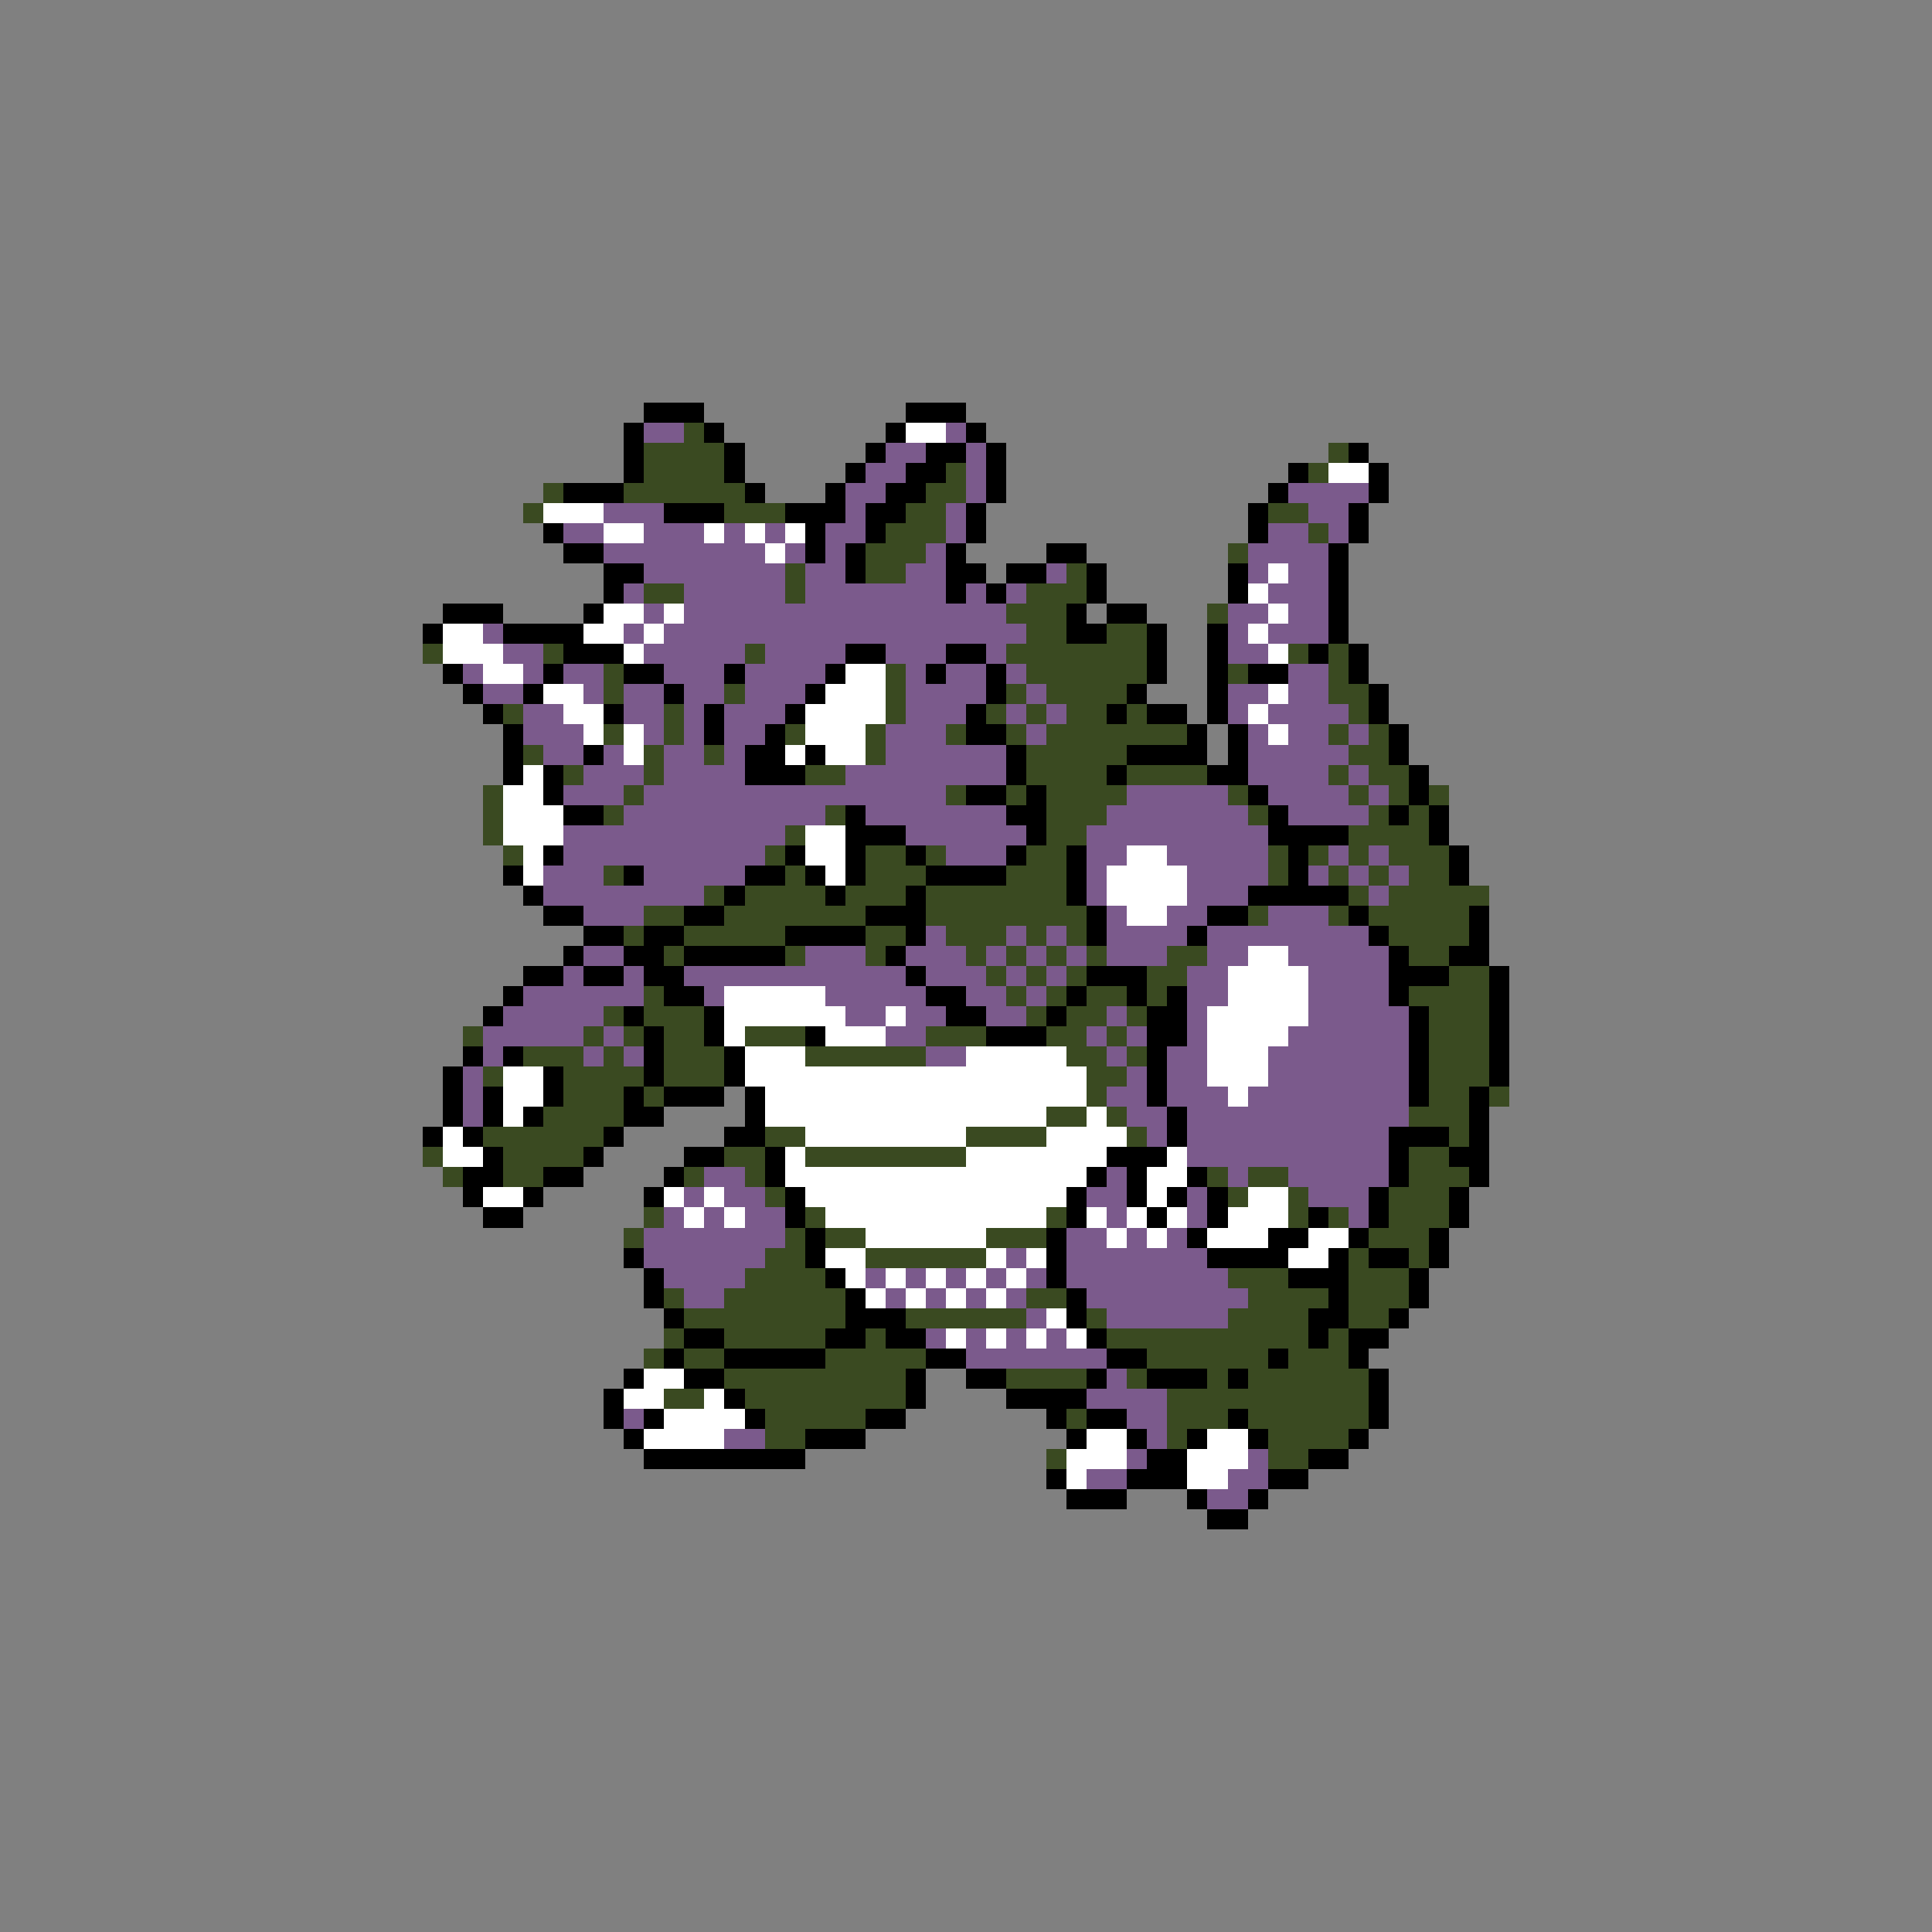 <svg xmlns="http://www.w3.org/2000/svg" viewBox="0 -0.5 96 96" shape-rendering="crispEdges">
<rect x="0" y="-0.5" width="96" height="96" fill="#808080" stroke="none"/>
<path stroke="#000000" d="M32 20h3M45 20h3M31 21h1M35 21h1M44 21h1M48 21h1M31 22h1M36 22h1M43 22h1M46 22h2M49 22h1M67 22h1M31 23h1M36 23h1M42 23h1M45 23h2M49 23h1M64 23h1M68 23h1M28 24h3M37 24h1M41 24h1M44 24h2M49 24h1M63 24h1M68 24h1M33 25h3M39 25h3M43 25h2M48 25h1M62 25h1M67 25h1M27 26h1M40 26h1M43 26h1M48 26h1M62 26h1M67 26h1M28 27h2M40 27h1M42 27h1M47 27h1M52 27h2M66 27h1M30 28h2M42 28h1M47 28h2M50 28h2M54 28h1M61 28h1M66 28h1M30 29h1M47 29h1M49 29h1M54 29h1M61 29h1M66 29h1M22 30h3M29 30h1M53 30h1M55 30h2M66 30h1M21 31h1M25 31h4M53 31h2M57 31h1M60 31h1M66 31h1M28 32h3M42 32h2M47 32h2M57 32h1M60 32h1M65 32h1M67 32h1M22 33h1M27 33h1M31 33h2M36 33h1M41 33h1M46 33h1M49 33h1M57 33h1M60 33h1M62 33h2M67 33h1M23 34h1M26 34h1M33 34h1M40 34h1M49 34h1M56 34h1M60 34h1M68 34h1M24 35h1M30 35h1M35 35h1M39 35h1M48 35h1M55 35h1M57 35h2M60 35h1M68 35h1M25 36h1M35 36h1M38 36h1M48 36h2M59 36h1M61 36h1M69 36h1M25 37h1M29 37h1M37 37h2M40 37h1M50 37h1M56 37h4M61 37h1M69 37h1M25 38h1M27 38h1M37 38h3M50 38h1M55 38h1M60 38h2M70 38h1M27 39h1M48 39h2M51 39h1M62 39h1M70 39h1M28 40h2M42 40h1M50 40h2M63 40h1M69 40h1M71 40h1M42 41h3M51 41h1M63 41h4M71 41h1M27 42h1M39 42h1M42 42h1M45 42h1M50 42h1M53 42h1M64 42h1M72 42h1M25 43h1M31 43h1M37 43h2M40 43h1M42 43h1M46 43h4M53 43h1M64 43h1M72 43h1M26 44h1M36 44h1M41 44h1M45 44h1M53 44h1M62 44h5M27 45h2M34 45h2M43 45h3M54 45h1M60 45h2M67 45h1M73 45h1M29 46h2M32 46h2M39 46h4M45 46h1M54 46h1M59 46h1M68 46h1M73 46h1M28 47h1M31 47h2M34 47h5M44 47h1M69 47h1M72 47h2M26 48h2M29 48h2M32 48h2M45 48h1M54 48h3M69 48h3M74 48h1M25 49h1M33 49h2M46 49h2M53 49h1M56 49h1M58 49h1M69 49h1M74 49h1M24 50h1M31 50h1M35 50h1M47 50h2M52 50h1M57 50h2M70 50h1M74 50h1M32 51h1M35 51h1M40 51h1M49 51h3M57 51h2M70 51h1M74 51h1M23 52h1M25 52h1M32 52h1M36 52h1M57 52h1M70 52h1M74 52h1M22 53h1M27 53h1M32 53h1M36 53h1M57 53h1M70 53h1M74 53h1M22 54h1M24 54h1M27 54h1M31 54h1M33 54h3M37 54h1M57 54h1M70 54h1M73 54h1M22 55h1M24 55h1M26 55h1M31 55h2M37 55h1M58 55h1M73 55h1M21 56h1M23 56h1M30 56h1M36 56h2M58 56h1M69 56h3M73 56h1M24 57h1M29 57h1M34 57h2M38 57h1M55 57h3M69 57h1M72 57h2M23 58h2M27 58h2M33 58h1M38 58h1M54 58h1M56 58h1M59 58h1M69 58h1M73 58h1M23 59h1M26 59h1M32 59h1M39 59h1M53 59h1M56 59h1M58 59h1M60 59h1M68 59h1M72 59h1M24 60h2M39 60h1M53 60h1M57 60h1M60 60h1M65 60h1M68 60h1M72 60h1M40 61h1M52 61h1M59 61h1M63 61h2M67 61h1M71 61h1M31 62h1M40 62h1M52 62h1M60 62h4M66 62h1M68 62h2M71 62h1M32 63h1M41 63h1M52 63h1M64 63h3M70 63h1M32 64h1M42 64h1M53 64h1M66 64h1M70 64h1M33 65h1M42 65h3M53 65h1M65 65h2M69 65h1M34 66h2M41 66h2M44 66h2M54 66h1M65 66h1M67 66h2M33 67h1M36 67h5M46 67h2M55 67h2M63 67h1M67 67h1M31 68h1M34 68h2M45 68h1M48 68h2M54 68h1M57 68h3M61 68h1M68 68h1M30 69h1M36 69h1M45 69h1M50 69h4M68 69h1M30 70h1M32 70h1M37 70h1M43 70h2M52 70h1M54 70h2M61 70h1M68 70h1M31 71h1M40 71h3M53 71h1M56 71h1M59 71h1M62 71h1M67 71h1M32 72h8M57 72h2M65 72h2M52 73h1M56 73h3M63 73h2M53 74h3M59 74h1M62 74h1M60 75h2" />
<path stroke="#7b5a8c" d="M32 21h2M47 21h1M44 22h2M48 22h1M43 23h2M48 23h1M42 24h2M48 24h1M64 24h4M30 25h3M42 25h1M47 25h1M65 25h2M28 26h2M32 26h3M36 26h1M38 26h1M41 26h2M47 26h1M63 26h2M66 26h1M30 27h8M39 27h1M41 27h1M46 27h1M62 27h4M32 28h7M40 28h2M45 28h2M52 28h1M62 28h1M64 28h2M31 29h1M34 29h5M40 29h7M48 29h1M50 29h1M63 29h3M32 30h1M34 30h16M61 30h2M64 30h2M24 31h1M31 31h1M33 31h18M61 31h1M63 31h3M25 32h2M32 32h5M38 32h4M44 32h3M49 32h1M61 32h2M23 33h1M26 33h1M28 33h2M33 33h3M37 33h4M45 33h1M47 33h2M50 33h1M64 33h2M24 34h2M29 34h1M31 34h2M34 34h2M37 34h3M45 34h4M51 34h1M61 34h2M64 34h2M26 35h2M31 35h2M34 35h1M36 35h3M45 35h3M50 35h1M52 35h1M61 35h1M63 35h4M26 36h3M32 36h1M34 36h1M36 36h2M44 36h3M51 36h1M62 36h1M64 36h2M67 36h1M27 37h2M30 37h1M33 37h2M36 37h1M44 37h6M62 37h5M29 38h3M33 38h4M42 38h8M62 38h4M67 38h1M28 39h3M32 39h15M56 39h5M63 39h4M68 39h1M31 40h10M43 40h7M55 40h7M64 40h4M28 41h11M45 41h6M54 41h9M28 42h10M47 42h3M54 42h2M58 42h5M66 42h1M68 42h1M27 43h3M32 43h5M54 43h1M59 43h4M65 43h1M67 43h1M69 43h1M27 44h8M54 44h1M59 44h3M68 44h1M29 45h3M55 45h1M58 45h2M63 45h3M46 46h1M50 46h1M52 46h1M55 46h4M60 46h8M29 47h2M40 47h3M45 47h3M49 47h1M51 47h1M53 47h1M55 47h3M60 47h2M64 47h5M28 48h1M31 48h1M34 48h11M46 48h3M50 48h1M52 48h1M59 48h2M65 48h4M26 49h6M35 49h1M41 49h5M48 49h2M51 49h1M59 49h2M65 49h4M25 50h5M42 50h2M45 50h2M49 50h2M55 50h1M59 50h1M65 50h5M24 51h5M30 51h1M44 51h2M54 51h1M56 51h1M59 51h1M64 51h6M24 52h1M29 52h1M31 52h1M46 52h2M55 52h1M58 52h2M63 52h7M23 53h1M56 53h1M58 53h2M63 53h7M23 54h1M55 54h2M58 54h3M62 54h8M23 55h1M56 55h2M59 55h11M57 56h1M59 56h10M59 57h10M35 58h2M55 58h1M61 58h1M64 58h5M34 59h1M36 59h2M54 59h2M59 59h1M65 59h3M33 60h1M35 60h1M37 60h2M55 60h1M59 60h1M67 60h1M32 61h7M53 61h2M56 61h1M58 61h1M32 62h6M50 62h1M53 62h7M33 63h4M43 63h1M45 63h1M47 63h1M49 63h1M51 63h1M53 63h8M34 64h2M44 64h1M46 64h1M48 64h1M50 64h1M54 64h8M51 65h1M55 65h6M46 66h1M48 66h1M50 66h1M52 66h1M48 67h7M55 68h1M54 69h4M31 70h1M56 70h2M36 71h2M57 71h1M56 72h1M62 72h1M54 73h2M61 73h2M60 74h2" />
<path stroke="#3a4a21" d="M34 21h1M32 22h4M66 22h1M32 23h4M47 23h1M65 23h1M27 24h1M31 24h6M46 24h2M26 25h1M36 25h3M45 25h2M63 25h2M44 26h3M65 26h1M43 27h3M61 27h1M39 28h1M43 28h2M53 28h1M32 29h2M39 29h1M51 29h3M50 30h3M60 30h1M51 31h2M55 31h2M21 32h1M27 32h1M37 32h1M50 32h7M64 32h1M66 32h1M30 33h1M44 33h1M51 33h6M61 33h1M66 33h1M30 34h1M36 34h1M44 34h1M50 34h1M52 34h4M66 34h2M25 35h1M33 35h1M44 35h1M49 35h1M51 35h1M53 35h2M56 35h1M67 35h1M30 36h1M33 36h1M39 36h1M43 36h1M47 36h1M50 36h1M52 36h7M66 36h1M68 36h1M26 37h1M32 37h1M35 37h1M43 37h1M51 37h5M67 37h2M28 38h1M32 38h1M40 38h2M51 38h4M56 38h4M66 38h1M68 38h2M24 39h1M31 39h1M47 39h1M50 39h1M52 39h4M61 39h1M67 39h1M69 39h1M71 39h1M24 40h1M30 40h1M41 40h1M52 40h3M62 40h1M68 40h1M70 40h1M24 41h1M39 41h1M52 41h2M67 41h4M25 42h1M38 42h1M43 42h2M46 42h1M51 42h2M63 42h1M65 42h1M67 42h1M69 42h3M30 43h1M39 43h1M43 43h3M50 43h3M63 43h1M66 43h1M68 43h1M70 43h2M35 44h1M37 44h4M42 44h3M46 44h7M67 44h1M69 44h5M32 45h2M36 45h7M46 45h8M62 45h1M66 45h1M68 45h5M31 46h1M34 46h5M43 46h2M47 46h3M51 46h1M53 46h1M69 46h4M33 47h1M39 47h1M43 47h1M48 47h1M50 47h1M52 47h1M54 47h1M58 47h2M70 47h2M49 48h1M51 48h1M53 48h1M57 48h2M72 48h2M32 49h1M50 49h1M52 49h1M54 49h2M57 49h1M70 49h4M30 50h1M32 50h3M51 50h1M53 50h2M56 50h1M71 50h3M23 51h1M29 51h1M31 51h1M33 51h2M37 51h3M46 51h3M52 51h2M55 51h1M71 51h3M26 52h3M30 52h1M33 52h3M40 52h6M53 52h2M56 52h1M71 52h3M24 53h1M28 53h4M33 53h3M54 53h2M71 53h3M28 54h3M32 54h1M54 54h1M71 54h2M74 54h1M27 55h4M52 55h2M55 55h1M70 55h3M24 56h6M38 56h2M48 56h4M56 56h1M72 56h1M21 57h1M25 57h4M36 57h2M40 57h8M70 57h2M22 58h1M25 58h2M34 58h1M37 58h1M60 58h1M62 58h2M70 58h3M38 59h1M61 59h1M64 59h1M69 59h3M32 60h1M40 60h1M52 60h1M64 60h1M66 60h1M69 60h3M31 61h1M39 61h1M41 61h2M49 61h3M68 61h3M38 62h2M43 62h6M67 62h1M70 62h1M37 63h4M61 63h3M67 63h3M33 64h1M36 64h6M51 64h2M62 64h4M67 64h3M34 65h8M45 65h6M54 65h1M61 65h4M67 65h2M33 66h1M36 66h5M43 66h1M55 66h10M66 66h1M32 67h1M34 67h2M41 67h5M57 67h6M64 67h3M36 68h9M50 68h4M56 68h1M60 68h1M62 68h6M33 69h2M37 69h8M58 69h10M38 70h5M53 70h1M58 70h3M62 70h6M38 71h2M58 71h1M63 71h4M52 72h1M63 72h2" />
<path stroke="#ffffff" d="M45 21h2M66 23h2M27 25h3M30 26h2M35 26h1M37 26h1M39 26h1M38 27h1M63 28h1M62 29h1M30 30h2M33 30h1M63 30h1M22 31h2M29 31h2M32 31h1M62 31h1M22 32h3M31 32h1M63 32h1M24 33h2M42 33h2M27 34h2M41 34h3M63 34h1M28 35h2M40 35h4M62 35h1M29 36h1M31 36h1M40 36h3M63 36h1M31 37h1M39 37h1M41 37h2M26 38h1M25 39h2M25 40h3M25 41h3M40 41h2M26 42h1M40 42h2M56 42h2M26 43h1M41 43h1M55 43h4M55 44h4M56 45h2M62 47h2M61 48h4M36 49h5M61 49h4M36 50h6M44 50h1M60 50h5M36 51h1M41 51h3M60 51h4M37 52h3M48 52h5M60 52h3M25 53h2M37 53h17M60 53h3M25 54h2M38 54h16M61 54h1M25 55h1M38 55h14M54 55h1M22 56h1M40 56h8M52 56h4M22 57h2M39 57h1M48 57h7M58 57h1M39 58h15M57 58h2M24 59h2M33 59h1M35 59h1M40 59h13M57 59h1M62 59h2M34 60h1M36 60h1M41 60h11M54 60h1M56 60h1M58 60h1M61 60h3M43 61h6M55 61h1M57 61h1M60 61h3M65 61h2M41 62h2M49 62h1M51 62h1M64 62h2M42 63h1M44 63h1M46 63h1M48 63h1M50 63h1M43 64h1M45 64h1M47 64h1M49 64h1M52 65h1M47 66h1M49 66h1M51 66h1M53 66h1M32 68h2M31 69h2M35 69h1M33 70h4M32 71h4M54 71h2M60 71h2M53 72h3M59 72h3M53 73h1M59 73h2" />
</svg>